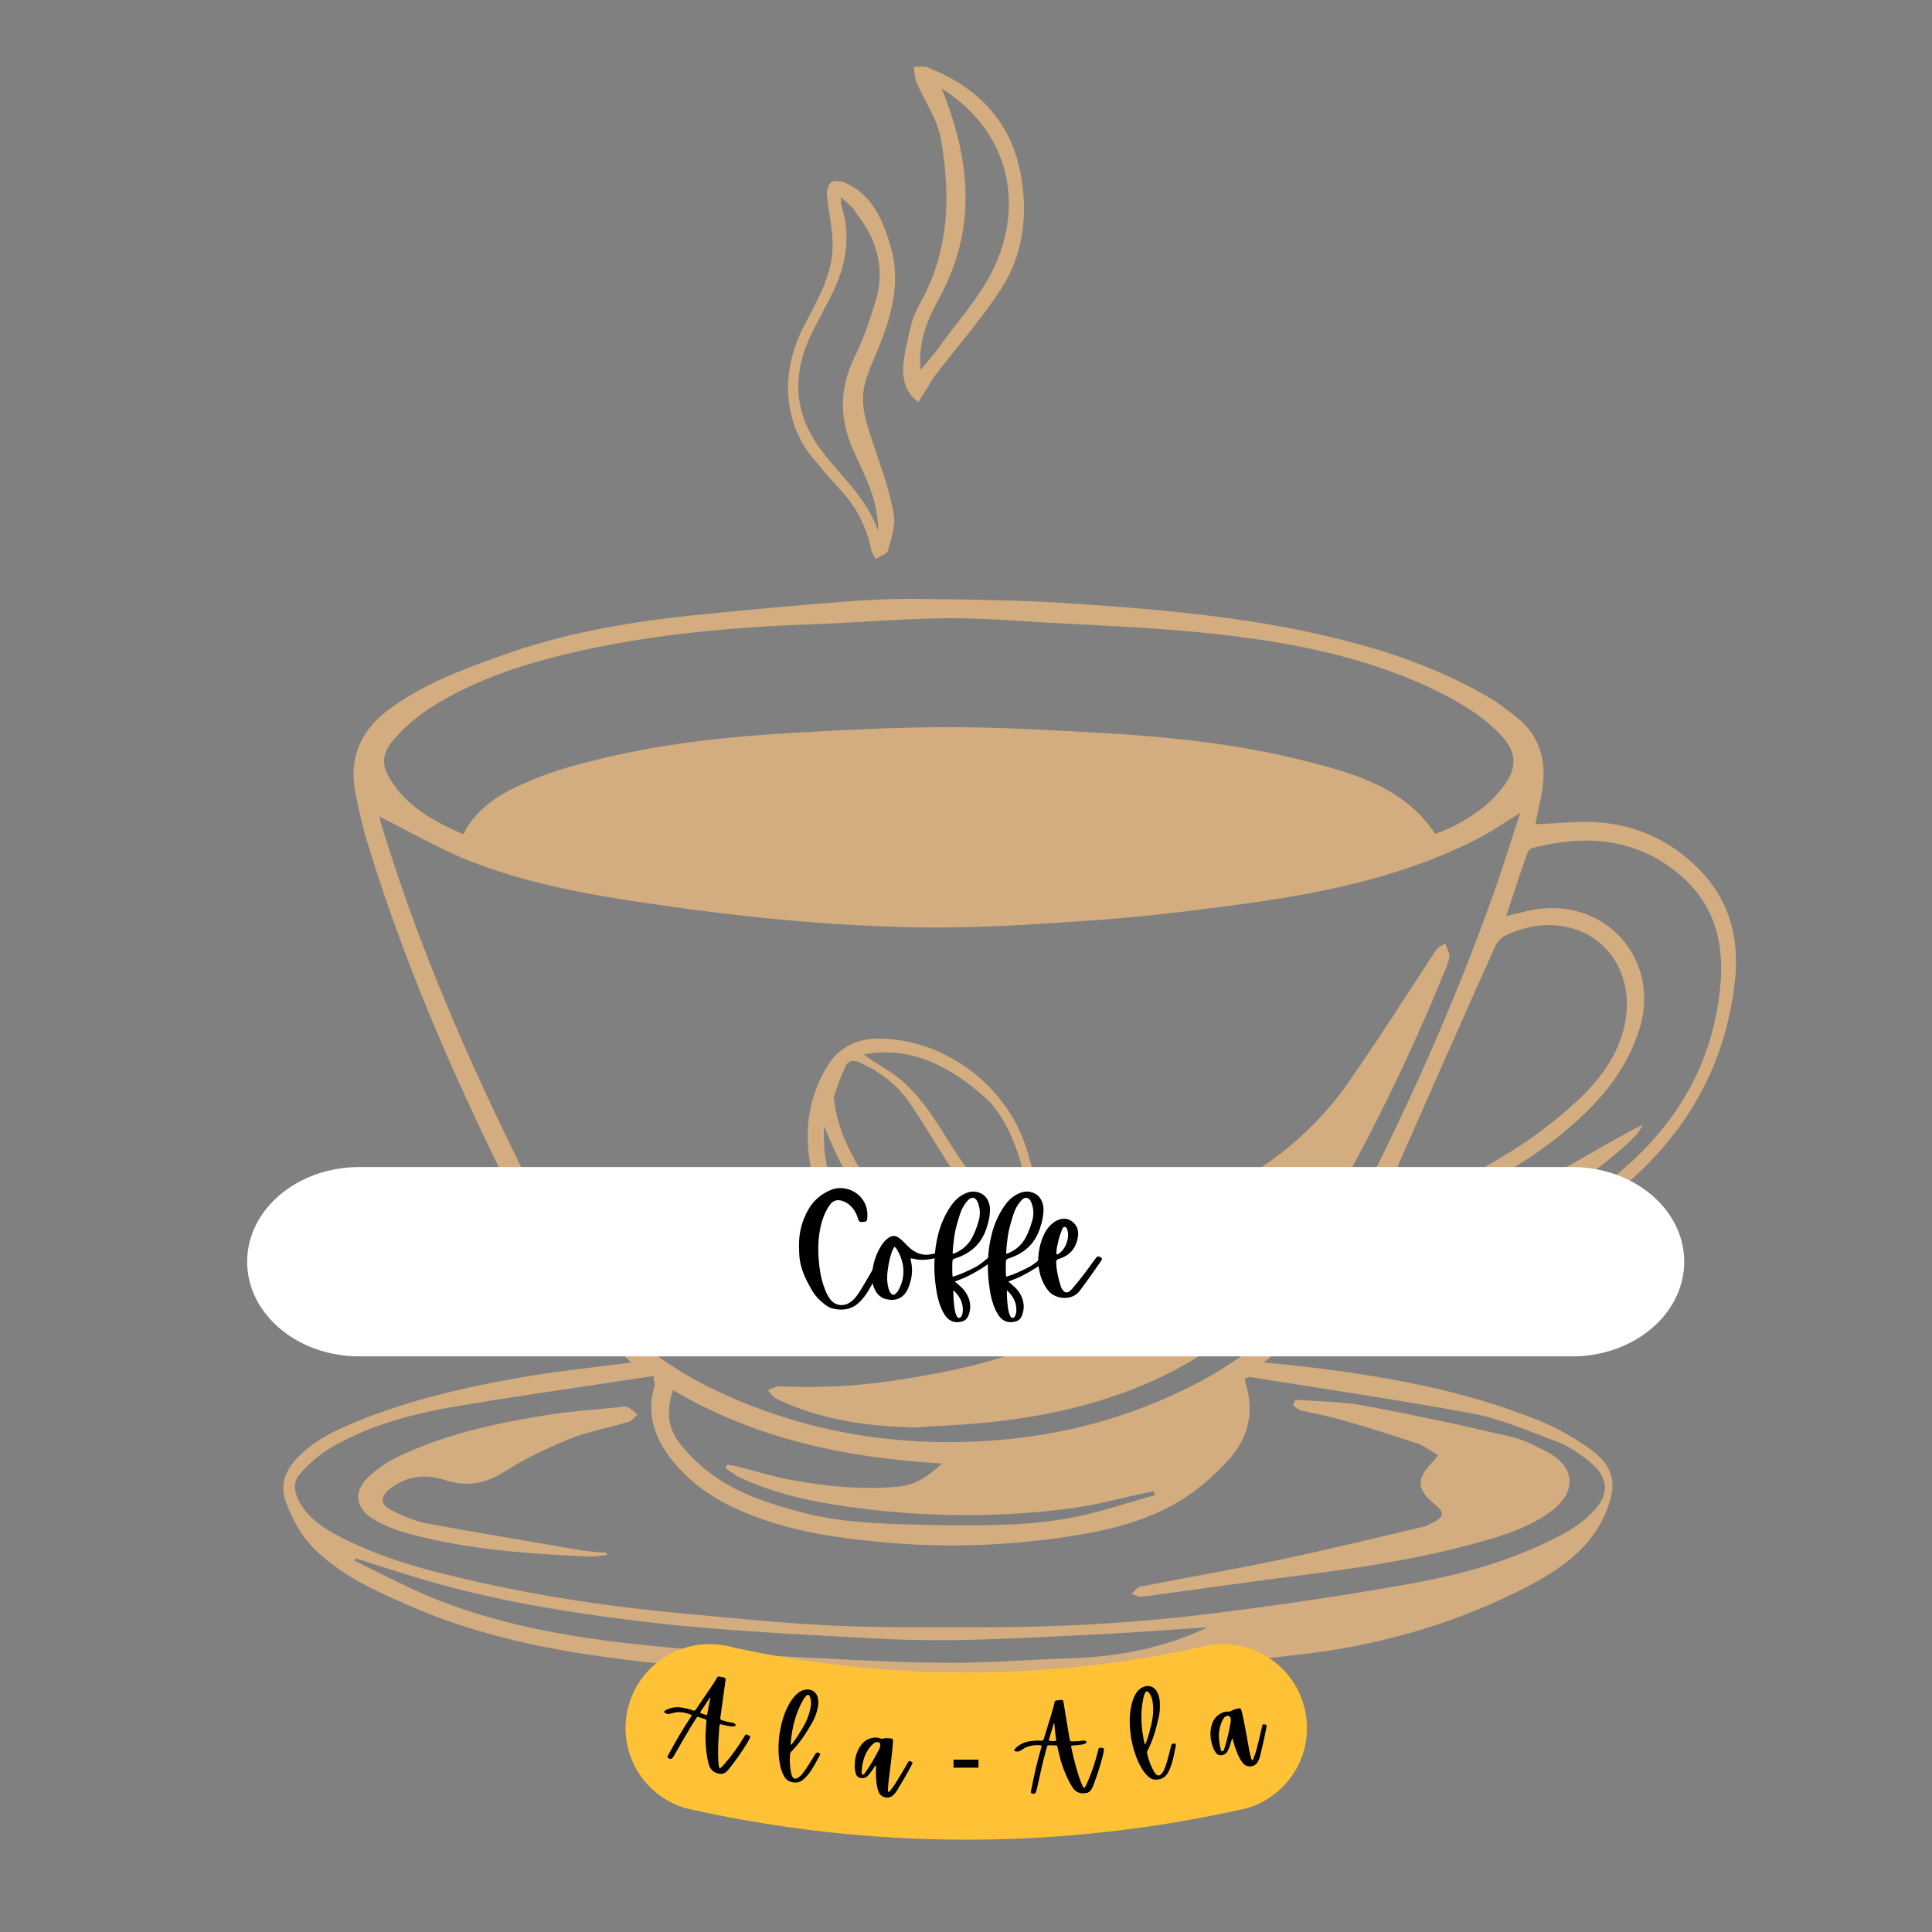 <svg xmlns="http://www.w3.org/2000/svg" xmlns:xlink="http://www.w3.org/1999/xlink" width="500" zoomAndPan="magnify" viewBox="0 0 375 375" height="500" preserveAspectRatio="xMidYMid meet" version="1.0"><rect x="0" y="0" width="375" height="375" fill="#808080" stroke="none"/><defs><g/><clipPath id="id1"><path d="M 54.195 116 L 337 116 L 337 327 L 54.195 327 Z M 54.195 116 " clip-rule="nonzero"/></clipPath><clipPath id="id2"><path d="M 175 12.762 L 199 12.762 L 199 79 L 175 79 Z M 175 12.762 " clip-rule="nonzero"/></clipPath><clipPath id="id3"><path d="M 47.941 226.523 L 326.941 226.523 L 326.941 263.273 L 47.941 263.273 Z M 47.941 226.523 " clip-rule="nonzero"/></clipPath></defs><g clip-path="url(#id1)"><path fill="#d3ad7f" d="M 298.047 159.977 C 301.441 159.867 304.617 159.535 307.793 159.535 C 316.223 159.535 323.449 162.492 329.469 168.41 C 335.492 174.324 337.574 181.555 336.805 189.879 C 334.617 211.125 323.012 226.133 305.602 237.305 C 292.793 245.52 278.887 251.434 264.434 256.035 C 259.945 257.461 255.344 258.445 250.965 260.09 C 248.996 260.855 247.57 262.715 245.273 264.469 C 248.008 264.688 249.98 264.906 252.059 265.125 C 268.156 266.988 284.031 269.727 299.031 275.859 C 302.316 277.176 305.492 279.039 308.449 281.117 C 313.375 284.625 314.031 288.129 311.625 293.715 C 308.777 300.285 303.52 304.121 297.5 307.406 C 283.703 314.746 268.922 319.125 253.594 320.988 C 240.125 322.633 226.547 323.727 213.082 324.93 C 203.227 325.809 193.371 326.684 183.52 326.902 C 176.73 327.012 169.941 326.137 163.152 325.699 C 155.926 325.152 148.699 324.82 141.473 324.164 C 120.344 322.301 99.211 320.332 79.5 311.68 C 73.152 308.941 66.801 306.09 61.547 301.164 C 58.59 298.426 56.727 294.918 55.414 291.305 C 54.32 288.238 55.414 285.391 57.602 283.09 C 60.777 279.695 64.828 277.723 69.102 275.969 C 80.051 271.48 91.547 268.961 103.262 266.988 C 109.504 266.004 115.852 265.344 122.422 264.469 C 122.203 264.141 121.984 263.922 121.766 263.703 C 114.539 257.68 108.844 250.34 104.574 241.906 C 91.438 216.602 79.609 190.754 71.289 163.48 C 70.305 160.305 69.648 157.129 68.992 153.949 C 67.676 147.27 69.867 141.902 75.449 137.738 C 81.91 132.922 89.355 130.074 96.801 127.445 C 109.613 122.734 123.078 120.543 136.547 119.23 C 145.523 118.352 154.504 117.477 163.48 116.82 C 168.848 116.379 174.32 116.16 179.688 116.27 C 189.211 116.379 198.738 116.492 208.152 117.148 C 226.547 118.352 245.055 119.996 262.898 124.816 C 271.879 127.223 280.637 130.512 288.738 135.219 C 290.711 136.316 292.461 137.738 294.324 139.164 C 299.359 143.215 300.348 148.473 299.141 154.5 C 298.812 156.141 298.375 158.004 298.047 159.977 Z M 73.59 158.441 C 73.699 158.113 73.59 158.223 73.59 158.332 C 73.809 158.988 73.918 159.754 74.137 160.414 C 82.676 188.453 94.941 214.961 108.516 240.918 C 115.305 254.062 125.598 263.484 138.848 269.836 C 154.723 277.395 171.586 280.57 189.211 279.805 C 204.652 279.148 219.211 275.422 232.898 268.191 C 243.957 262.277 252.828 254.062 258.738 242.891 C 271.113 219.891 281.953 196.121 290.602 171.477 C 292.133 167.094 293.449 162.605 295.09 157.785 C 292.023 159.645 289.398 161.508 286.551 162.934 C 270.562 171.039 253.266 173.996 235.746 176.188 C 228.191 177.172 220.527 178.047 212.863 178.594 C 201.805 179.363 190.746 180.129 179.688 180.02 C 160.855 179.801 142.133 177.828 123.406 174.98 C 111.801 173.227 100.195 170.93 89.246 166.328 C 83.883 163.918 78.734 161.07 73.59 158.441 Z M 126.91 267.098 C 125.488 267.316 124.285 267.426 123.078 267.645 C 111.035 269.508 98.992 271.152 87.059 273.23 C 79.172 274.656 71.398 276.848 64.391 280.898 C 62.094 282.215 60.012 284.074 58.262 286.047 C 56.836 287.582 57.055 289.441 58.043 291.414 C 59.793 294.699 62.75 296.562 65.816 298.207 C 72.605 301.711 79.832 304.012 87.277 305.762 C 101.84 309.379 116.73 311.68 131.73 313.102 C 141.582 313.977 151.547 315.074 161.402 315.512 C 170.379 315.949 179.469 315.84 188.445 315.84 C 204.539 315.949 220.746 315.074 236.73 312.992 C 249.105 311.457 261.367 309.598 273.738 307.406 C 283.484 305.652 293.121 303.023 302.098 298.426 C 304.398 297.328 306.586 295.906 308.449 294.152 C 312.719 290.32 312.5 286.594 307.902 283.199 C 306.039 281.777 304.07 280.461 301.879 279.695 C 296.516 277.723 291.148 275.312 285.566 274.328 C 271.441 271.699 257.098 269.617 242.863 267.316 C 242.535 267.207 242.098 267.426 241.66 267.535 C 241.66 267.973 241.66 268.191 241.77 268.523 C 243.52 274 242.316 278.926 238.703 283.09 C 236.293 285.828 233.336 288.457 230.27 290.539 C 223.594 294.918 216.039 296.891 208.262 298.098 C 195.891 300.066 183.41 300.504 170.816 299.301 C 162.824 298.535 155.051 297.438 147.496 294.699 C 140.707 292.289 134.684 288.895 130.195 283.09 C 126.91 278.816 125.379 274.109 127.129 268.742 C 126.91 268.191 126.801 267.754 126.91 267.098 Z M 89.902 161.945 C 92.75 156.359 97.676 153.73 102.934 151.539 C 106.766 149.898 110.816 148.691 114.867 147.707 C 127.68 144.422 140.816 142.996 154.066 142.23 C 164.027 141.684 174.102 141.137 184.066 141.137 C 193.812 141.137 203.555 141.684 213.301 142.23 C 226.988 142.996 240.562 144.422 253.812 147.816 C 263.227 150.227 272.645 152.965 278.559 161.836 C 281.844 160.852 286.988 157.895 289.727 155.047 C 295.309 149.352 294.98 145.734 289.508 140.918 C 286.551 138.289 283.047 136.207 279.543 134.453 C 265.527 127.445 250.309 124.594 234.98 122.953 C 224.469 121.855 213.957 121.418 203.445 120.871 C 196.875 120.434 190.418 119.996 183.848 119.996 C 174.867 120.105 166 120.871 157.023 121.199 C 142.242 121.746 127.461 123.062 113.008 126.238 C 102.715 128.539 92.641 131.605 83.664 137.301 C 80.926 139.055 78.406 141.246 76.328 143.656 C 73.918 146.504 74.027 148.91 76.219 151.98 C 79.5 156.906 84.539 159.535 89.902 161.945 Z M 292.352 177.828 C 294.105 177.391 295.418 177.062 296.844 176.734 C 311.188 173.668 322.133 185.824 318.41 199.078 C 316.223 206.637 311.734 212.441 306.039 217.59 C 298.703 224.27 290.164 229.09 281.293 233.363 C 280.746 233.691 280.09 234.02 279.543 234.348 C 279.652 234.566 279.762 234.785 279.871 235.004 C 294.652 233.91 306.039 224.707 318.961 218.246 C 318.41 219.012 318.191 219.562 317.863 220 C 317.207 220.656 316.551 221.312 315.895 221.969 C 309.434 227.777 302.207 232.594 294.762 237.086 C 284.141 243.438 272.754 247.93 261.477 252.859 C 260.055 253.516 258.738 254.281 257.426 254.941 C 259.945 254.609 262.242 253.953 264.434 253.297 C 280.527 247.93 295.855 241.141 309.652 231.172 C 323.121 221.531 332.098 208.938 333.852 191.957 C 334.836 182.977 332.754 175.09 325.418 169.285 C 316.988 162.492 307.465 162.055 297.5 164.574 C 297.062 164.684 296.625 165.121 296.516 165.453 C 295.09 169.395 293.777 173.449 292.352 177.828 Z M 267.062 235.66 C 267.172 235.773 267.281 235.883 267.391 235.992 C 270.672 234.566 273.848 233.254 277.133 231.828 C 287.207 227.555 296.625 222.191 304.836 214.852 C 309.543 210.688 313.484 206.09 315.129 199.844 C 317.645 190.207 312.609 181.332 303.41 179.801 C 299.578 179.145 295.746 179.91 292.242 181.555 C 291.477 181.883 290.711 182.758 290.273 183.523 C 282.938 199.953 275.602 216.492 268.375 233.035 C 267.938 233.91 267.391 234.785 267.062 235.66 Z M 69.102 302.477 C 68.992 302.586 68.883 302.805 68.773 302.914 C 73.699 305.324 78.516 307.844 83.445 309.926 C 101.18 317.266 120.012 319.016 138.848 320.551 C 146.402 321.207 153.848 321.645 161.402 321.973 C 169.285 322.414 177.277 322.742 185.16 322.742 C 192.824 322.742 200.488 322.082 208.152 321.863 C 217.352 321.535 226.219 319.785 234.434 315.84 C 227.754 316.277 221.074 316.824 214.395 317.156 C 200.379 317.812 186.367 318.797 172.242 318.141 C 156.035 317.266 139.941 316.605 123.848 314.637 C 111.254 313.102 98.883 311.129 86.617 307.844 C 80.816 306.312 74.902 304.34 69.102 302.477 Z M 182.863 284.074 C 164.137 282.98 146.621 279.258 130.633 269.836 C 129.211 274.109 129.648 277.395 132.277 280.57 C 133.809 282.434 135.562 284.184 137.422 285.609 C 143.008 289.992 149.578 291.961 156.254 293.715 C 164.578 295.797 173.008 295.797 181.438 296.016 C 191.074 296.125 200.707 296.234 210.125 294.152 C 214.832 293.059 219.434 291.523 224.141 290.211 C 224.031 289.992 224.031 289.66 223.922 289.441 C 223.594 289.551 223.266 289.551 222.934 289.66 C 218.008 290.648 213.082 292.07 208.152 292.73 C 192.496 294.809 176.949 294.48 161.402 291.961 C 155.27 290.977 149.355 289.441 143.664 286.812 C 142.68 286.375 141.801 285.609 140.816 284.953 C 140.926 284.734 141.035 284.516 141.145 284.293 C 141.801 284.402 142.461 284.516 143.117 284.625 C 146.402 285.5 149.688 286.484 152.969 287.141 C 159.977 288.457 166.984 289.223 174.211 288.566 C 177.387 288.348 180.016 286.703 182.863 284.074 Z M 182.863 284.074 " fill-opacity="1" fill-rule="nonzero"/></g><g clip-path="url(#id2)"><path fill="#d3ad7f" d="M 178.262 78.043 C 175.637 76.184 175.195 73.555 175.309 71.035 C 175.527 68.297 176.293 65.449 176.949 62.711 C 177.387 61.176 178.152 59.645 178.922 58.219 C 184.285 48.359 184.504 37.734 182.645 27.113 C 181.984 23.168 179.469 19.664 177.824 15.828 C 177.496 14.953 177.496 13.859 177.387 12.98 C 178.371 12.98 179.469 12.762 180.344 13.199 C 190.199 17.145 196.656 24.043 198.301 34.887 C 199.504 42.555 198.41 49.895 194.141 56.355 C 190.309 62.16 185.598 67.527 181.328 73.113 C 180.344 74.648 179.359 76.293 178.262 78.043 Z M 178.699 71.801 C 180.344 69.828 181.766 68.188 182.973 66.434 C 186.258 61.941 189.98 57.781 192.496 52.852 C 198.629 40.805 196.438 26.891 184.504 18.348 C 183.957 17.91 183.301 17.582 182.754 17.145 C 188.336 30.836 189.648 44.09 182.531 57.453 C 180.125 61.723 178.152 66.215 178.699 71.801 Z M 178.699 71.801 " fill-opacity="1" fill-rule="nonzero"/></g><path fill="#d3ad7f" d="M 152.969 75.195 C 152.969 70.598 154.395 66.215 156.582 62.27 C 159.102 57.453 161.73 52.742 161.621 47.156 C 161.512 44.09 160.855 41.133 160.527 38.066 C 160.414 37.188 160.637 35.984 161.293 35.438 C 161.73 34.996 163.043 35.105 163.699 35.328 C 169.285 37.625 171.363 42.664 172.898 47.922 C 174.977 55.043 172.898 61.832 170.16 68.406 C 169.285 70.375 168.41 72.457 167.859 74.539 C 166.766 78.812 168.41 82.754 169.723 86.809 C 171.145 91.078 172.68 95.242 173.445 99.621 C 173.883 101.922 173.008 104.551 172.352 106.852 C 172.133 107.617 170.816 107.945 169.941 108.496 C 169.613 107.836 169.176 107.289 169.066 106.523 C 168.191 102.359 166.328 98.637 163.48 95.461 C 161.621 93.488 159.867 91.406 158.117 89.324 C 154.723 85.383 152.969 80.672 152.969 75.195 Z M 163.262 38.285 C 163.262 39.051 163.152 39.379 163.262 39.707 C 165.234 45.84 164.25 51.648 161.402 57.234 C 160.195 59.645 158.883 62.051 157.68 64.461 C 153.629 72.566 153.957 80.234 159.539 87.574 C 163.371 92.613 168.301 96.773 170.488 103.129 C 170.379 100.5 170.051 97.98 169.176 95.68 C 168.191 92.723 166.766 89.984 165.453 87.027 C 162.934 81.109 162.934 75.414 165.781 69.5 C 167.422 66.215 168.629 62.711 169.723 59.203 C 171.914 52.742 170.488 46.828 166.328 41.57 C 165.672 40.363 164.578 39.488 163.262 38.285 Z M 163.262 38.285 " fill-opacity="1" fill-rule="nonzero"/><path fill="#d3ad7f" d="M 177.605 277.066 C 167.641 276.848 158.883 275.422 150.672 271.48 C 150.016 271.152 149.578 270.383 149.027 269.836 C 149.797 269.617 150.562 269.07 151.219 269.07 C 159.43 269.508 167.531 268.961 175.637 267.645 C 184.395 266.223 193.152 264.469 201.258 260.855 C 204.98 259.211 208.703 257.129 211.875 254.609 C 213.957 252.969 215.93 250.559 216.805 248.148 C 218.773 242.672 222.277 238.949 227.098 236.211 C 229.613 234.785 232.023 233.473 234.652 232.266 C 246.039 227.008 255.453 219.453 262.461 209.047 C 268.047 200.941 273.301 192.727 278.668 184.512 C 279.105 183.852 279.871 183.523 280.527 183.086 C 280.746 183.852 281.184 184.512 281.293 185.277 C 281.402 185.824 281.184 186.48 280.965 187.141 C 273.52 205.648 264.652 223.504 254.469 240.699 C 243.738 258.883 227.207 268.852 207.168 273.559 C 202.133 274.766 196.984 275.531 191.84 276.078 C 186.914 276.629 181.766 276.738 177.605 277.066 Z M 177.605 277.066 " fill-opacity="1" fill-rule="nonzero"/><path fill="#d3ad7f" d="M 182.645 248.586 C 170.27 248.258 160.527 239.934 157.68 227.996 C 155.926 220.547 156.582 213.426 160.637 206.855 C 163.043 202.91 166.984 201.379 171.363 201.598 C 183.738 202.035 195.125 210.688 199.066 222.41 C 200.16 225.695 200.93 229.09 201.695 232.484 C 202.352 235.113 201.586 237.414 200.051 239.496 C 195.562 245.629 189.43 248.477 182.645 248.586 Z M 161.84 212.879 C 162.277 218.027 164.25 222.301 166.656 226.461 C 171.035 233.801 176.621 239.605 185.379 241.359 C 188.445 242.016 191.402 242.344 194.359 240.918 C 196.766 239.715 196.875 238.07 194.688 236.648 C 189.102 233.254 185.379 228.215 182.094 222.738 C 180.344 219.891 178.59 217.043 176.73 214.305 C 174.32 210.688 170.926 208.059 166.984 206.309 C 165.672 205.648 164.578 205.758 164.027 207.184 C 163.152 209.047 162.496 211.016 161.84 212.879 Z M 198.52 237.086 C 200.93 231.938 196.984 218.137 191.293 213.098 C 184.613 207.184 177.059 202.91 167.641 204.664 C 169.504 206.09 171.586 207.184 173.445 208.496 C 178.152 211.895 181.109 216.711 184.066 221.422 C 187.242 226.57 190.746 231.281 195.891 234.676 C 196.875 235.332 197.535 236.211 198.52 237.086 Z M 187.242 244.645 C 172.242 242.344 165.234 231.719 159.977 218.574 C 158.773 238.18 175.855 248.258 187.242 244.645 Z M 187.242 244.645 " fill-opacity="1" fill-rule="nonzero"/><path fill="#d3ad7f" d="M 251.402 271.699 C 256 272.027 260.602 272.027 265.199 272.902 C 274.508 274.656 283.812 276.629 293.012 278.816 C 295.527 279.367 297.938 280.57 300.238 281.777 C 305.82 284.734 306.148 289.551 301.004 293.387 C 296.953 296.344 292.352 297.875 287.645 299.191 C 277.242 302.148 266.621 303.902 255.891 305.324 C 244.504 306.75 233.117 308.391 221.73 309.926 C 221.074 310.035 220.309 309.598 219.652 309.379 C 220.199 308.828 220.746 308.062 221.402 307.953 C 230.27 306.203 239.25 304.668 248.117 302.805 C 257.535 300.836 266.84 298.535 276.258 296.344 C 276.805 296.234 277.352 295.906 277.789 295.688 C 280.418 294.48 280.527 293.605 278.23 291.742 C 275.055 289.223 274.945 287.031 277.789 284.074 C 278.23 283.637 278.559 283.199 279.105 282.434 C 277.68 281.664 276.586 280.68 275.273 280.242 C 270.672 278.707 265.965 277.176 261.258 275.859 C 258.41 274.984 255.453 274.438 252.609 273.781 C 252.059 273.672 251.512 273.121 250.965 272.793 C 251.184 272.355 251.293 272.027 251.402 271.699 Z M 251.402 271.699 " fill-opacity="1" fill-rule="nonzero"/><path fill="#d3ad7f" d="M 117.824 301.82 C 116.73 301.93 115.742 302.148 114.648 302.148 C 102.824 301.602 91.109 300.836 79.609 297.766 C 77.094 297.109 74.574 296.125 72.387 294.809 C 68.992 292.73 68.551 289.551 71.398 286.812 C 73.371 284.844 75.887 283.309 78.406 282.215 C 87.496 278.051 97.129 276.078 106.875 274.547 C 111.254 273.891 115.742 273.559 120.234 273.121 C 120.781 273.012 121.438 272.902 121.875 273.121 C 122.531 273.449 123.078 274 123.734 274.547 C 123.188 275.094 122.641 275.859 121.984 275.969 C 118.152 277.176 114.102 277.832 110.379 279.367 C 106.109 281.117 101.949 283.09 98.004 285.609 C 94.172 288.02 90.559 288.676 86.289 287.254 C 82.566 286.047 78.953 286.484 75.777 288.895 C 73.918 290.32 73.699 291.852 75.668 292.949 C 77.859 294.152 80.27 295.137 82.785 295.688 C 92.859 297.547 102.934 299.191 113.008 300.945 C 114.539 301.164 116.07 301.273 117.605 301.383 C 117.824 301.602 117.824 301.711 117.824 301.82 Z M 117.824 301.82 " fill-opacity="1" fill-rule="nonzero"/><g clip-path="url(#id3)"><path fill="#ffffff" d="M 305.141 226.523 C 317.16 226.523 326.906 234.75 326.906 244.898 C 326.906 255.047 317.16 263.273 305.141 263.273 L 69.738 263.273 C 57.719 263.273 47.973 255.047 47.973 244.898 C 47.973 234.75 57.719 226.523 69.738 226.523 L 305.141 226.523 " fill-opacity="1" fill-rule="nonzero"/></g><g fill="#000000" fill-opacity="1"><g transform="translate(153.686, 252.222)"><g><path d="M 1.598 -7.418 C 1.934 -5.461 2.828 -3.668 3.809 -1.961 C 4.422 -0.867 5.234 0.055 6.242 0.84 C 6.746 1.23 7.281 1.625 7.953 1.766 C 10.105 2.27 11.984 1.875 13.496 0.141 C 13.887 -0.281 14.25 -0.727 14.559 -1.23 C 15.148 -2.129 15.652 -3.078 16.156 -4.031 C 17.051 -5.711 18.004 -7.363 18.812 -9.098 C 19.039 -9.602 18.98 -9.715 18.422 -9.855 C 18.086 -9.91 17.863 -9.828 17.723 -9.52 C 17.609 -9.324 17.5 -9.098 17.387 -8.902 C 16.07 -6.383 14.672 -3.949 13.188 -1.539 C 12.656 -0.699 12.066 0.086 11.227 0.617 C 9.91 1.457 8.344 1.176 7.418 -0.086 C 7 -0.672 6.691 -1.289 6.438 -1.961 C 5.711 -3.781 5.402 -5.656 5.234 -7.586 C 5.012 -10.414 5.152 -13.188 6.102 -15.875 C 6.438 -16.77 6.832 -17.637 7.418 -18.395 C 7.98 -19.148 8.734 -19.43 9.633 -19.18 C 10.695 -18.871 11.508 -18.227 12.121 -17.301 C 12.488 -16.742 12.738 -16.125 12.906 -15.512 C 12.992 -15.176 13.188 -15.035 13.551 -15.035 C 14.531 -15.035 14.672 -15.148 14.672 -16.184 C 14.672 -16.324 14.672 -16.492 14.672 -16.66 C 14.504 -20.496 10.527 -22.453 7.645 -21.277 C 5.711 -20.496 4.227 -19.234 3.191 -17.414 C 1.902 -15.148 1.344 -12.766 1.398 -10.191 C 1.43 -9.266 1.43 -8.344 1.598 -7.418 Z M 1.598 -7.418 "/></g></g></g><g fill="#000000" fill-opacity="1"><g transform="translate(170.035, 252.222)"><g><path d="M 6.859 -7.98 C 7.055 -7.953 7.223 -7.895 7.391 -7.867 C 9.016 -7.477 10.609 -7.785 12.18 -8.176 C 12.516 -8.258 12.598 -8.426 12.516 -8.762 C 12.457 -9.07 12.234 -9.098 11.984 -9.043 C 11.676 -8.961 11.367 -8.93 11.059 -8.848 C 9.098 -8.344 7.531 -8.988 6.16 -10.359 C 5.934 -10.582 5.711 -10.809 5.488 -11.031 C 5.207 -11.34 4.898 -11.617 4.562 -11.871 C 3.723 -12.488 3.078 -12.488 2.27 -11.844 C 1.766 -11.48 1.398 -11.004 1.062 -10.5 C -0.027 -8.82 -0.59 -6.973 -0.758 -4.984 C -0.867 -3.891 -0.699 -2.828 -0.195 -1.848 C 0.281 -0.926 0.98 -0.281 1.988 -0.055 C 3.977 0.422 5.488 -0.363 6.27 -2.238 C 6.973 -3.977 7.223 -5.738 6.746 -7.586 C 6.719 -7.672 6.746 -7.785 6.719 -7.922 C 6.832 -7.953 6.832 -7.98 6.859 -7.98 Z M 4.004 -9.801 C 5.488 -7.336 5.797 -4.758 4.535 -2.129 C 4.34 -1.766 4.145 -1.43 3.836 -1.148 C 3.473 -0.812 3.137 -0.84 2.828 -1.262 C 2.633 -1.512 2.547 -1.793 2.438 -2.102 C 2.102 -3.305 2.102 -4.508 2.27 -5.711 C 2.438 -6.832 2.633 -7.953 2.996 -9.016 C 3.137 -9.434 3.305 -9.855 3.582 -10.191 C 3.809 -10.105 3.918 -9.938 4.004 -9.801 Z M 4.004 -9.801 "/></g></g></g><g fill="#000000" fill-opacity="1"><g transform="translate(181.206, 252.222)"><g><path d="M 5.262 -3.918 C 7.141 -4.59 10.023 -6.383 11.562 -7.559 C 11.898 -7.84 11.73 -8.09 11.562 -8.316 C 11.367 -8.625 11.145 -8.484 10.945 -8.344 C 9.969 -7.645 9.098 -6.746 7.98 -6.215 C 6.664 -5.543 5.125 -4.789 3.695 -4.422 C 3.582 -5.32 3.641 -6.188 3.641 -7.027 C 3.668 -7.785 3.668 -7.785 4.395 -8.035 C 7.25 -8.988 9.238 -10.809 10.219 -13.664 C 10.441 -14.336 10.641 -15.008 10.777 -15.707 C 10.945 -16.66 11.059 -17.609 10.809 -18.535 C 10.441 -19.82 9.633 -20.633 8.289 -20.887 C 7.391 -21.055 6.551 -20.801 5.766 -20.383 C 4.703 -19.82 3.891 -18.953 3.219 -17.945 C 2.184 -16.352 1.398 -14.613 0.926 -12.766 C 0 -9.156 -0.055 -5.516 0.531 -1.848 C 0.727 -0.504 1.062 0.785 1.625 2.016 C 1.934 2.633 2.27 3.246 2.773 3.723 C 3.613 4.453 4.59 4.562 5.598 4.254 C 6.496 3.977 6.805 3.219 7 2.379 C 7.113 1.902 7.141 1.398 7.082 0.895 C 6.914 -0.617 6.102 -1.766 5.012 -2.715 C 4.758 -2.941 4.48 -3.164 4.117 -3.473 C 4.59 -3.641 4.926 -3.781 5.262 -3.918 Z M 4.059 -12.488 C 4.285 -13.887 4.703 -15.203 5.125 -16.547 C 5.43 -17.527 5.934 -18.422 6.637 -19.207 C 7.363 -20.02 8.121 -19.906 8.566 -18.871 C 9.043 -17.723 9.098 -16.547 8.793 -15.371 C 8.457 -14.223 8.062 -13.074 7.477 -11.984 C 6.719 -10.582 5.57 -9.602 4.145 -8.988 C 4.031 -8.93 3.949 -8.93 3.695 -8.875 C 3.75 -10.164 3.891 -11.312 4.059 -12.488 Z M 5.684 2.211 C 5.656 2.574 5.598 2.941 5.402 3.277 C 5.125 3.695 4.73 3.695 4.508 3.246 C 4.367 2.996 4.285 2.715 4.199 2.438 C 3.918 1.062 3.836 -0.363 3.836 -1.793 C 5.039 -0.699 5.738 0.59 5.684 2.211 Z M 5.684 2.211 "/></g></g></g><g fill="#000000" fill-opacity="1"><g transform="translate(191.592, 252.222)"><g><path d="M 5.262 -3.918 C 7.141 -4.59 10.023 -6.383 11.562 -7.559 C 11.898 -7.84 11.73 -8.09 11.562 -8.316 C 11.367 -8.625 11.145 -8.484 10.945 -8.344 C 9.969 -7.645 9.098 -6.746 7.98 -6.215 C 6.664 -5.543 5.125 -4.789 3.695 -4.422 C 3.582 -5.32 3.641 -6.188 3.641 -7.027 C 3.668 -7.785 3.668 -7.785 4.395 -8.035 C 7.25 -8.988 9.238 -10.809 10.219 -13.664 C 10.441 -14.336 10.641 -15.008 10.777 -15.707 C 10.945 -16.66 11.059 -17.609 10.809 -18.535 C 10.441 -19.82 9.633 -20.633 8.289 -20.887 C 7.391 -21.055 6.551 -20.801 5.766 -20.383 C 4.703 -19.82 3.891 -18.953 3.219 -17.945 C 2.184 -16.352 1.398 -14.613 0.926 -12.766 C 0 -9.156 -0.055 -5.516 0.531 -1.848 C 0.727 -0.504 1.062 0.785 1.625 2.016 C 1.934 2.633 2.27 3.246 2.773 3.723 C 3.613 4.453 4.59 4.562 5.598 4.254 C 6.496 3.977 6.805 3.219 7 2.379 C 7.113 1.902 7.141 1.398 7.082 0.895 C 6.914 -0.617 6.102 -1.766 5.012 -2.715 C 4.758 -2.941 4.48 -3.164 4.117 -3.473 C 4.59 -3.641 4.926 -3.781 5.262 -3.918 Z M 4.059 -12.488 C 4.285 -13.887 4.703 -15.203 5.125 -16.547 C 5.43 -17.527 5.934 -18.422 6.637 -19.207 C 7.363 -20.02 8.121 -19.906 8.566 -18.871 C 9.043 -17.723 9.098 -16.547 8.793 -15.371 C 8.457 -14.223 8.062 -13.074 7.477 -11.984 C 6.719 -10.582 5.57 -9.602 4.145 -8.988 C 4.031 -8.93 3.949 -8.93 3.695 -8.875 C 3.75 -10.164 3.891 -11.312 4.059 -12.488 Z M 5.684 2.211 C 5.656 2.574 5.598 2.941 5.402 3.277 C 5.125 3.695 4.73 3.695 4.508 3.246 C 4.367 2.996 4.285 2.715 4.199 2.438 C 3.918 1.062 3.836 -0.363 3.836 -1.793 C 5.039 -0.699 5.738 0.59 5.684 2.211 Z M 5.684 2.211 "/></g></g></g><g fill="#000000" fill-opacity="1"><g transform="translate(201.979, 252.222)"><g><path d="M 11.73 -8.121 C 11.281 -8.426 11.059 -8.426 10.777 -8.09 C 10.5 -7.754 10.273 -7.418 10.023 -7.082 C 8.848 -5.43 7.617 -3.809 6.301 -2.27 C 6.074 -1.988 5.852 -1.734 5.543 -1.539 C 5.125 -1.262 4.789 -1.289 4.422 -1.68 C 4.199 -1.934 4.004 -2.238 3.918 -2.547 C 3.445 -4.059 3.078 -5.598 3.023 -7.195 C 3.023 -7.586 3.137 -7.754 3.527 -7.867 C 5.711 -8.512 6.914 -9.996 7.25 -12.207 C 7.418 -13.438 7.055 -14.477 6.02 -15.203 C 5.012 -15.902 3.918 -15.762 2.883 -15.176 C 1.961 -14.613 1.289 -13.805 0.785 -12.852 C -0.055 -11.227 -0.391 -9.492 -0.477 -7.672 C -0.504 -7.082 -0.422 -6.523 -0.309 -5.934 C -0.055 -4.367 0.504 -2.91 1.539 -1.652 C 2.828 -0.086 6.047 0.422 7.645 -1.734 C 9.043 -3.613 10.414 -5.516 11.73 -7.477 C 11.871 -7.672 12.066 -7.895 11.73 -8.121 Z M 3.5 -11.562 C 3.668 -12.262 3.918 -12.961 4.199 -13.637 C 4.285 -13.859 4.422 -14.109 4.703 -14.082 C 4.957 -14.055 5.066 -13.832 5.18 -13.605 C 5.18 -13.551 5.207 -13.496 5.207 -13.438 C 5.684 -11.984 4.816 -9.66 3.5 -8.875 C 3.387 -8.793 3.246 -8.734 3.051 -8.793 C 3.051 -9.715 3.277 -10.641 3.5 -11.562 Z M 3.5 -11.562 "/></g></g></g><g fill="#000000" fill-opacity="1"><g transform="translate(212.525, 252.222)"><g/></g></g><path fill="#ffc236" d="M 253.141 331.281 C 253.41 332.289 253.578 333.312 253.648 334.352 C 253.715 335.395 253.684 336.43 253.555 337.465 C 253.422 338.5 253.191 339.512 252.863 340.5 C 252.535 341.492 252.113 342.441 251.602 343.352 C 251.09 344.262 250.492 345.113 249.816 345.91 C 249.137 346.707 248.391 347.43 247.57 348.082 C 246.754 348.734 245.879 349.305 244.949 349.789 C 244.023 350.273 243.055 350.668 242.051 350.965 C 233.109 353 224.086 354.523 214.973 355.547 C 205.863 356.57 196.723 357.082 187.551 357.082 C 178.383 357.082 169.242 356.57 160.129 355.551 C 151.02 354.527 141.992 353 133.055 350.969 C 132.051 350.668 131.082 350.277 130.156 349.793 C 129.227 349.309 128.352 348.738 127.535 348.086 C 126.715 347.434 125.969 346.711 125.289 345.914 C 124.609 345.117 124.016 344.266 123.504 343.355 C 122.992 342.445 122.57 341.496 122.242 340.504 C 121.914 339.516 121.684 338.504 121.551 337.469 C 121.418 336.434 121.387 335.398 121.457 334.355 C 121.527 333.316 121.695 332.293 121.965 331.285 C 122.102 330.758 122.266 330.238 122.453 329.727 C 122.645 329.215 122.859 328.715 123.098 328.227 C 123.34 327.738 123.605 327.262 123.895 326.801 C 124.184 326.336 124.492 325.891 124.828 325.457 C 125.16 325.027 125.516 324.613 125.891 324.215 C 126.27 323.82 126.664 323.445 127.078 323.086 C 127.492 322.73 127.922 322.395 128.371 322.082 C 128.816 321.77 129.281 321.477 129.758 321.211 C 130.234 320.941 130.727 320.699 131.227 320.48 C 131.73 320.266 132.242 320.07 132.762 319.902 C 133.285 319.738 133.812 319.598 134.348 319.48 C 134.883 319.367 135.426 319.281 135.969 319.219 C 136.512 319.16 137.059 319.125 137.609 319.121 C 138.156 319.117 138.703 319.137 139.25 319.188 C 139.793 319.234 140.336 319.312 140.875 319.414 C 141.41 319.52 141.945 319.648 142.469 319.805 C 157.32 323.02 172.352 324.629 187.551 324.629 C 202.754 324.625 217.781 323.02 232.637 319.801 C 233.16 319.645 233.691 319.516 234.23 319.414 C 234.766 319.309 235.309 319.234 235.855 319.184 C 236.402 319.133 236.949 319.113 237.496 319.117 C 238.043 319.125 238.59 319.156 239.133 319.219 C 239.68 319.277 240.219 319.363 240.754 319.48 C 241.289 319.594 241.82 319.734 242.34 319.902 C 242.863 320.066 243.375 320.262 243.875 320.48 C 244.379 320.695 244.867 320.941 245.344 321.207 C 245.824 321.473 246.285 321.766 246.734 322.078 C 247.18 322.391 247.613 322.727 248.027 323.082 C 248.441 323.441 248.836 323.816 249.211 324.211 C 249.586 324.609 249.941 325.023 250.277 325.453 C 250.609 325.887 250.922 326.332 251.211 326.797 C 251.5 327.258 251.766 327.734 252.004 328.223 C 252.246 328.715 252.461 329.215 252.648 329.723 C 252.84 330.234 253.004 330.754 253.141 331.281 Z M 253.141 331.281 " fill-opacity="1" fill-rule="nonzero"/><g fill="#000000" fill-opacity="1"><g transform="translate(128.8, 340.322)"><g><path d="M 10.641 1.715 C 10.488 -0.598 10.645 -2.918 10.836 -5.211 C 10.879 -5.676 10.93 -5.703 11.371 -5.582 C 11.973 -5.426 12.578 -5.289 13.199 -5.23 C 13.383 -5.23 13.543 -5.215 13.719 -5.258 C 13.824 -5.273 13.934 -5.312 13.965 -5.445 C 14.02 -5.598 13.918 -5.684 13.812 -5.77 C 13.621 -5.914 13.402 -5.945 13.164 -5.977 C 12.547 -6.055 11.953 -6.25 11.355 -6.406 C 11.082 -6.469 10.973 -6.617 11.012 -6.895 C 11.031 -6.973 11.035 -7.074 11.055 -7.172 C 11.344 -9.344 11.652 -11.527 11.961 -13.711 C 12.117 -14.762 12.129 -14.617 11.172 -14.836 C 10.508 -14.984 10.504 -14.965 10.184 -14.359 C 10.117 -14.254 10.047 -14.125 9.98 -14.016 C 8.801 -12.152 7.496 -10.379 6.281 -8.539 C 6.098 -8.273 5.918 -8.211 5.621 -8.344 C 4.945 -8.617 4.223 -8.781 3.488 -8.887 C 2.539 -9.039 1.609 -8.922 0.723 -8.527 C 0.562 -8.461 0.379 -8.359 0.23 -8.25 C 0.059 -8.125 0.082 -7.957 0.262 -7.855 C 0.551 -7.688 0.859 -7.598 1.184 -7.668 C 1.355 -7.707 1.531 -7.75 1.684 -7.797 C 2.922 -8.195 4.102 -7.969 5.27 -7.52 C 5.422 -7.465 5.488 -7.387 5.395 -7.246 C 5.352 -7.152 5.293 -7.082 5.254 -6.988 C 3.684 -4.68 2.312 -2.242 0.98 0.203 C 0.91 0.328 0.84 0.457 0.766 0.605 C 0.723 0.695 0.77 0.77 0.832 0.844 C 1.227 1.199 1.559 1.172 1.844 0.727 C 1.969 0.547 2.094 0.352 2.199 0.148 C 2.707 -0.719 3.215 -1.609 3.723 -2.5 C 4.539 -3.934 5.395 -5.359 6.305 -6.75 C 6.535 -7.129 6.555 -7.125 6.977 -6.988 C 7.281 -6.898 7.586 -6.789 7.891 -6.68 C 8.348 -6.535 8.348 -6.535 8.301 -6.055 C 8.195 -4.949 8.129 -3.84 8.141 -2.727 C 8.184 -1.098 8.332 0.512 8.754 2.086 C 9.051 3.219 9.781 3.793 10.891 3.965 C 11.344 4.047 11.715 3.945 12.062 3.676 C 12.34 3.453 12.586 3.18 12.793 2.898 C 13.938 1.457 15.02 -0.062 15.992 -1.625 C 16.273 -2.055 16.516 -2.492 16.742 -2.953 C 16.859 -3.191 16.812 -3.348 16.59 -3.457 C 16.457 -3.508 16.34 -3.535 16.215 -3.605 C 16.031 -3.707 15.898 -3.656 15.793 -3.477 C 15.758 -3.402 15.715 -3.309 15.66 -3.238 C 14.48 -1.293 13.164 0.543 11.672 2.234 C 11.449 2.492 11.207 2.742 10.871 2.957 C 10.688 2.504 10.676 2.109 10.641 1.715 Z M 9.016 -10.832 C 9.164 -10.676 9.055 -10.559 9.027 -10.441 C 8.848 -9.559 8.648 -8.68 8.508 -7.789 C 8.465 -7.41 8.441 -7.395 8.094 -7.496 C 7.746 -7.594 7.402 -7.691 7.062 -7.914 C 7.715 -8.895 8.363 -9.852 9.016 -10.832 Z M 9.016 -10.832 "/></g></g></g><g fill="#000000" fill-opacity="1"><g transform="translate(150.897, 344.829)"><g><path d="M 0.25 -6.672 C 0.16 -5.188 0.211 -3.707 0.523 -2.227 C 0.672 -1.438 0.926 -0.676 1.348 0.031 C 1.656 0.562 2.113 0.91 2.715 1.059 C 3.652 1.293 4.465 1.125 5.164 0.461 C 5.375 0.27 5.566 0.055 5.758 -0.141 C 6.801 -1.348 7.449 -2.77 8.23 -4.129 C 8.258 -4.188 8.266 -4.246 8.273 -4.285 C 8.305 -4.363 8.273 -4.445 8.223 -4.496 C 7.938 -4.758 7.566 -4.711 7.359 -4.395 C 7.301 -4.285 7.25 -4.191 7.195 -4.098 C 6.465 -2.969 5.812 -1.789 4.996 -0.738 C 4.746 -0.41 4.477 -0.082 4.121 0.148 C 3.445 0.617 3.023 0.477 2.77 -0.289 C 2.754 -0.332 2.723 -0.395 2.711 -0.457 C 2.43 -1.73 2.332 -3.02 2.457 -4.312 C 2.469 -4.535 2.555 -4.703 2.719 -4.863 C 4.328 -6.508 5.57 -8.41 6.703 -10.391 C 7.219 -11.285 7.598 -12.242 7.801 -13.242 C 7.965 -13.945 8.004 -14.645 7.824 -15.359 C 7.562 -16.348 6.738 -16.949 5.723 -16.895 C 4.906 -16.848 4.246 -16.48 3.664 -15.938 C 2.984 -15.285 2.488 -14.508 2.07 -13.703 C 1.18 -11.992 0.715 -10.18 0.383 -8.145 C 0.348 -7.766 0.273 -7.234 0.25 -6.672 Z M 2.566 -6.48 C 2.82 -9.352 3.48 -12.125 4.875 -14.672 C 5.066 -15.008 5.254 -15.324 5.516 -15.609 C 5.898 -16.02 6.152 -15.961 6.336 -15.41 C 6.566 -14.754 6.57 -14.086 6.43 -13.398 C 6.168 -11.98 5.633 -10.664 4.891 -9.438 C 4.332 -8.488 3.754 -7.562 3.102 -6.684 C 2.957 -6.523 2.832 -6.34 2.66 -6.141 C 2.52 -6.285 2.555 -6.379 2.566 -6.48 Z M 2.566 -6.48 "/></g></g></g><g fill="#000000" fill-opacity="1"><g transform="translate(165.717, 346.724)"><g><path d="M 11.09 -4.82 C 10.781 -4.984 10.719 -4.969 10.488 -4.586 C 9.988 -3.758 9.527 -2.91 9.031 -2.102 C 8.438 -1.121 7.867 -0.141 7.145 0.73 C 7.035 0.883 6.938 1.078 6.715 1.121 C 6.613 0.871 6.629 0.652 6.645 0.414 C 6.68 -0.367 6.758 -1.16 6.875 -1.934 C 7.145 -4.062 7.414 -6.168 7.586 -8.301 C 7.605 -8.539 7.621 -8.777 7.578 -9.02 C 7.547 -9.145 7.516 -9.266 7.375 -9.277 C 6.82 -9.316 6.266 -9.414 5.715 -9.273 C 5.527 -9.227 5.406 -9.215 5.23 -9.27 C 4.801 -9.398 4.367 -9.512 3.902 -9.445 C 2.488 -9.285 1.566 -8.449 0.938 -7.25 C 0.406 -6.246 0.188 -5.16 0.188 -4.035 C 0.168 -3.496 0.23 -2.949 0.414 -2.418 C 0.574 -1.883 0.957 -1.637 1.496 -1.598 C 1.934 -1.547 2.324 -1.68 2.648 -1.977 C 2.949 -2.273 3.234 -2.617 3.48 -2.98 C 3.727 -3.344 3.973 -3.707 4.242 -4.086 C 4.371 -3.957 4.305 -3.844 4.316 -3.742 C 4.301 -2.961 4.262 -2.16 4.348 -1.375 C 4.406 -0.508 4.504 0.363 4.867 1.168 C 5.352 2.246 6.797 2.531 7.656 1.707 C 7.977 1.41 8.242 1.07 8.469 0.684 C 9.445 -0.91 10.387 -2.547 11.266 -4.207 C 11.473 -4.594 11.457 -4.637 11.09 -4.82 Z M 5.129 -7.852 C 5.094 -7.637 5.039 -7.398 4.926 -7.207 C 4.133 -5.66 3.285 -4.156 2.281 -2.742 C 2.125 -2.535 2 -2.203 1.688 -2.305 C 1.375 -2.406 1.559 -2.754 1.535 -2.996 C 1.543 -3.098 1.551 -3.219 1.562 -3.336 C 1.703 -4.77 2.082 -6.145 2.949 -7.348 C 3.191 -7.672 3.457 -7.992 3.777 -8.27 C 3.949 -8.418 4.137 -8.523 4.379 -8.566 C 4.906 -8.672 5.23 -8.387 5.129 -7.852 Z M 5.129 -7.852 "/></g></g></g><g fill="#000000" fill-opacity="1"><g transform="translate(184.28, 347.685)"><g><path d="M 0.797 -4.578 L 0.797 -6.141 L 5.641 -6.141 L 5.641 -4.578 Z M 0.797 -4.578 "/></g></g></g><g fill="#000000" fill-opacity="1"><g transform="translate(199.165, 347.504)"><g><path d="M 10.668 -1.535 C 9.836 -3.695 9.293 -5.957 8.793 -8.203 C 8.695 -8.656 8.734 -8.699 9.191 -8.719 C 9.812 -8.746 10.43 -8.797 11.043 -8.926 C 11.219 -8.98 11.375 -9.012 11.527 -9.105 C 11.625 -9.152 11.719 -9.219 11.711 -9.359 C 11.715 -9.52 11.594 -9.57 11.469 -9.621 C 11.242 -9.703 11.023 -9.664 10.785 -9.625 C 10.172 -9.516 9.551 -9.527 8.93 -9.5 C 8.652 -9.477 8.5 -9.586 8.461 -9.863 C 8.453 -9.941 8.426 -10.039 8.418 -10.141 C 8.043 -12.297 7.691 -14.473 7.336 -16.652 C 7.172 -17.703 7.223 -17.566 6.246 -17.488 C 5.57 -17.434 5.57 -17.414 5.441 -16.742 C 5.414 -16.621 5.383 -16.477 5.355 -16.355 C 4.781 -14.223 4.066 -12.141 3.453 -10.023 C 3.355 -9.715 3.203 -9.602 2.883 -9.637 C 2.152 -9.699 1.418 -9.641 0.684 -9.523 C -0.27 -9.387 -1.121 -8.996 -1.852 -8.355 C -1.98 -8.246 -2.129 -8.094 -2.238 -7.945 C -2.367 -7.773 -2.293 -7.621 -2.09 -7.574 C -1.762 -7.5 -1.441 -7.508 -1.152 -7.672 C -1 -7.762 -0.848 -7.855 -0.715 -7.945 C 0.348 -8.691 1.543 -8.828 2.793 -8.746 C 2.953 -8.742 3.039 -8.688 2.992 -8.523 C 2.977 -8.422 2.945 -8.34 2.934 -8.238 C 2.125 -5.566 1.539 -2.832 0.996 -0.098 C 0.965 0.043 0.938 0.188 0.91 0.348 C 0.898 0.449 0.965 0.504 1.047 0.559 C 1.527 0.781 1.836 0.656 1.977 0.145 C 2.039 -0.062 2.102 -0.289 2.145 -0.512 C 2.367 -1.492 2.59 -2.492 2.809 -3.492 C 3.164 -5.105 3.555 -6.723 4.008 -8.324 C 4.117 -8.754 4.137 -8.754 4.578 -8.75 C 4.898 -8.754 5.219 -8.742 5.543 -8.727 C 6.023 -8.727 6.023 -8.727 6.121 -8.25 C 6.348 -7.168 6.613 -6.086 6.961 -5.027 C 7.484 -3.484 8.105 -1.992 8.977 -0.617 C 9.598 0.379 10.469 0.707 11.578 0.539 C 12.035 0.484 12.359 0.277 12.609 -0.086 C 12.809 -0.379 12.961 -0.715 13.074 -1.043 C 13.742 -2.762 14.32 -4.535 14.781 -6.316 C 14.922 -6.809 15.023 -7.297 15.102 -7.805 C 15.141 -8.07 15.051 -8.203 14.809 -8.242 C 14.664 -8.25 14.547 -8.242 14.402 -8.27 C 14.199 -8.316 14.086 -8.227 14.043 -8.02 C 14.027 -7.941 14.016 -7.84 13.984 -7.754 C 13.438 -5.547 12.727 -3.402 11.809 -1.344 C 11.672 -1.031 11.516 -0.719 11.258 -0.418 C 10.949 -0.793 10.82 -1.164 10.668 -1.535 Z M 5.379 -13.027 C 5.566 -12.922 5.5 -12.773 5.508 -12.656 C 5.602 -11.762 5.672 -10.863 5.805 -9.973 C 5.875 -9.594 5.855 -9.574 5.496 -9.566 C 5.133 -9.555 4.773 -9.547 4.383 -9.656 C 4.715 -10.785 5.047 -11.898 5.379 -13.027 Z M 5.379 -13.027 "/></g></g></g><g fill="#000000" fill-opacity="1"><g transform="translate(221.601, 345.224)"><g><path d="M -1.746 -6.441 C -1.395 -5 -0.902 -3.602 -0.164 -2.281 C 0.211 -1.574 0.684 -0.922 1.297 -0.371 C 1.75 0.043 2.285 0.238 2.906 0.199 C 3.871 0.145 4.598 -0.254 5.066 -1.102 C 5.211 -1.344 5.332 -1.609 5.453 -1.852 C 6.09 -3.309 6.285 -4.859 6.625 -6.395 C 6.637 -6.457 6.625 -6.516 6.621 -6.555 C 6.629 -6.637 6.574 -6.711 6.508 -6.738 C 6.16 -6.906 5.82 -6.75 5.715 -6.391 C 5.695 -6.266 5.672 -6.16 5.648 -6.055 C 5.289 -4.762 5.016 -3.441 4.547 -2.191 C 4.406 -1.805 4.25 -1.414 3.977 -1.086 C 3.473 -0.438 3.027 -0.445 2.559 -1.102 C 2.531 -1.137 2.48 -1.191 2.453 -1.246 C 1.805 -2.375 1.328 -3.574 1.062 -4.848 C 1.008 -5.062 1.039 -5.25 1.148 -5.449 C 2.195 -7.504 2.812 -9.688 3.305 -11.914 C 3.527 -12.922 3.605 -13.949 3.504 -14.965 C 3.449 -15.684 3.277 -16.367 2.895 -16.992 C 2.348 -17.855 1.383 -18.188 0.43 -17.832 C -0.336 -17.547 -0.855 -16.996 -1.25 -16.305 C -1.703 -15.48 -1.945 -14.594 -2.105 -13.695 C -2.445 -11.797 -2.348 -9.93 -2.062 -7.891 C -1.98 -7.52 -1.895 -6.984 -1.746 -6.441 Z M 0.52 -6.949 C -0.094 -9.766 -0.289 -12.609 0.285 -15.457 C 0.367 -15.836 0.449 -16.195 0.617 -16.543 C 0.859 -17.051 1.117 -17.07 1.457 -16.598 C 1.871 -16.039 2.078 -15.402 2.148 -14.707 C 2.316 -13.273 2.203 -11.859 1.859 -10.465 C 1.605 -9.395 1.332 -8.336 0.969 -7.305 C 0.879 -7.109 0.812 -6.895 0.711 -6.656 C 0.535 -6.75 0.535 -6.852 0.52 -6.949 Z M 0.52 -6.949 "/></g></g></g><g fill="#000000" fill-opacity="1"><g transform="translate(236.313, 342.62)"><g><path d="M 9.148 -7.906 C 8.805 -7.969 8.75 -7.934 8.648 -7.5 C 8.418 -6.562 8.23 -5.613 7.996 -4.695 C 7.723 -3.586 7.469 -2.477 7.039 -1.43 C 6.977 -1.254 6.945 -1.039 6.746 -0.93 C 6.574 -1.137 6.523 -1.352 6.469 -1.586 C 6.27 -2.34 6.105 -3.121 5.984 -3.895 C 5.613 -6.004 5.242 -8.094 4.773 -10.184 C 4.715 -10.414 4.66 -10.648 4.547 -10.871 C 4.48 -10.977 4.414 -11.086 4.277 -11.051 C 3.734 -10.926 3.176 -10.855 2.691 -10.555 C 2.531 -10.457 2.418 -10.41 2.234 -10.406 C 1.781 -10.402 1.336 -10.379 0.91 -10.176 C -0.391 -9.602 -1.023 -8.531 -1.266 -7.199 C -1.473 -6.082 -1.359 -4.98 -1.023 -3.91 C -0.879 -3.387 -0.66 -2.887 -0.324 -2.43 C -0.012 -1.969 0.43 -1.848 0.953 -1.969 C 1.387 -2.051 1.719 -2.293 1.938 -2.676 C 2.137 -3.051 2.309 -3.461 2.434 -3.879 C 2.562 -4.301 2.688 -4.723 2.832 -5.164 C 2.996 -5.082 2.965 -4.949 3.004 -4.855 C 3.223 -4.105 3.426 -3.332 3.742 -2.605 C 4.055 -1.797 4.406 -0.996 4.996 -0.332 C 5.777 0.551 7.242 0.391 7.816 -0.648 C 8.035 -1.031 8.188 -1.434 8.289 -1.871 C 8.746 -3.684 9.156 -5.523 9.5 -7.371 C 9.586 -7.805 9.555 -7.836 9.148 -7.906 Z M 2.559 -9.023 C 2.59 -8.805 2.605 -8.562 2.555 -8.344 C 2.258 -6.633 1.895 -4.945 1.359 -3.297 C 1.273 -3.051 1.254 -2.699 0.926 -2.703 C 0.594 -2.707 0.668 -3.094 0.574 -3.32 C 0.551 -3.418 0.523 -3.535 0.496 -3.648 C 0.207 -5.059 0.156 -6.488 0.629 -7.891 C 0.762 -8.273 0.918 -8.66 1.141 -9.02 C 1.262 -9.211 1.41 -9.371 1.629 -9.484 C 2.102 -9.738 2.492 -9.562 2.559 -9.023 Z M 2.559 -9.023 "/></g></g></g></svg>